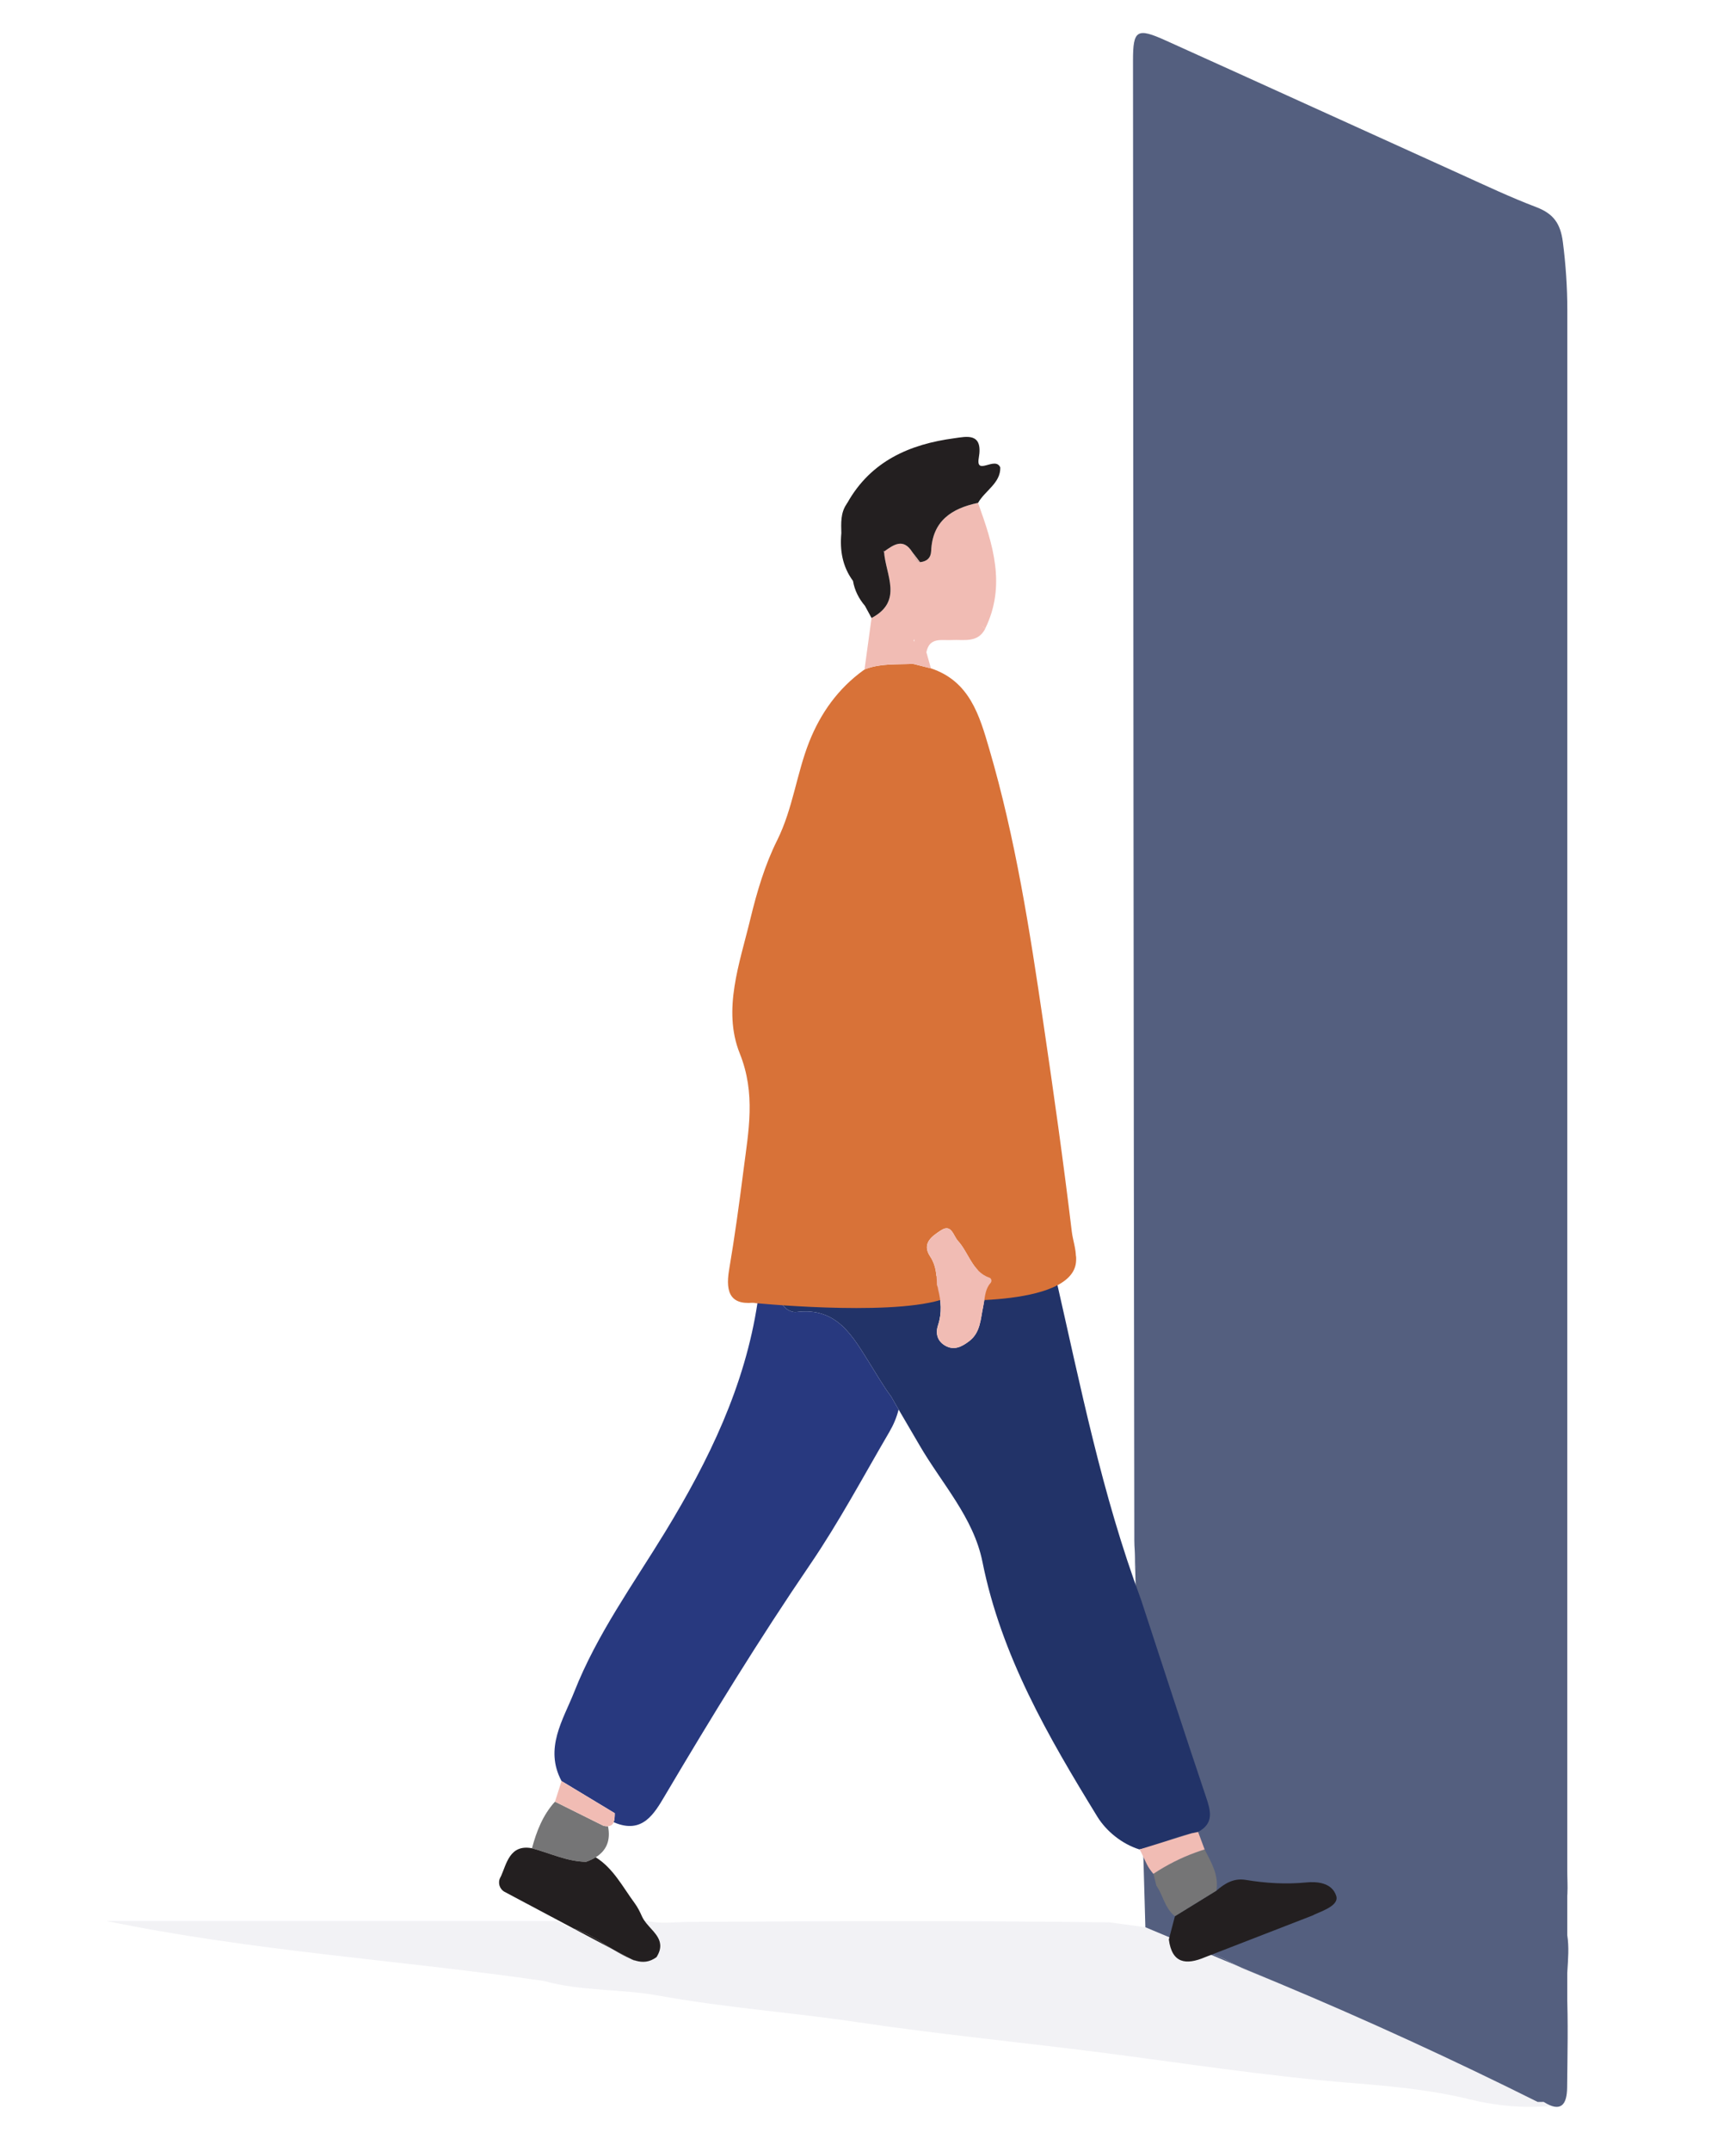 <?xml version="1.0" encoding="UTF-8"?>
<svg id="Layer_1" data-name="Layer 1" xmlns="http://www.w3.org/2000/svg" viewBox="0 0 290.63 360">
  <defs>
    <style>
      .cls-1 {
        opacity: .06;
      }

      .cls-1, .cls-2 {
        fill: #222d5b;
      }

      .cls-3 {
        fill: #f9a46c;
      }

      .cls-4 {
        fill: #f1bcb5;
      }

      .cls-5 {
        fill: #f1bcb4;
      }

      .cls-6 {
        fill: #f2bcb2;
      }

      .cls-7 {
        fill: #e5b7ac;
      }

      .cls-8 {
        fill: #9196c6;
      }

      .cls-9 {
        fill: #d87238;
      }

      .cls-10 {
        fill: #231f20;
      }

      .cls-11 {
        fill: #223368;
      }

      .cls-12 {
        fill: #28397f;
      }

      .cls-13 {
        fill: #545f7f;
      }

      .cls-14 {
        fill: #757994;
      }

      .cls-15 {
        fill: #777a92;
      }

      .cls-16 {
        fill: #757576;
      }
    </style>
  </defs>
  <path class="cls-1" d="M193.86,323.28c.27,.44,.57,.88,.89,1.31l.93,.03c.52,4.05,2.9,4.31,6.05,2.98,2.11-.43,3.87,.25,5.58,1.11,1.07,.54,2.12,1.15,3.22,1.6,.8,.32,1.59,.65,2.39,.98,15.8,6.51,31.34,13.61,46.63,21.23-4.57,.36-8.97-.02-13.54-1.14-6.53-1.61-13.35-2.22-20.09-2.76-14.2-1.15-28.25-3.37-42.36-5.17-13.29-1.68-26.63-2.99-39.88-4.96-11.13-1.66-22.36-2.45-33.45-4.47-6.31-1.15-12.9-.7-19.18-2.45-24.36-3.53-48.99-5.01-73.22-10.04H93.25c.31,.17,.63,.34,.94,.51,.32,.18,.63,.35,.95,.52,3.49,.78,6.17,3.15,9.25,4.74,1.87,.97,3.62,1.69,5.54,.27,.54-.86,.69-1.59,.59-2.23-.21-1.53-1.78-2.6-2.66-3.91,2.48,.65,5.06,.27,7.67,.25,23.41-.13,46.84-.22,70.25,.08l5.96,.82,48.26,17.37-2.45,6.97-49.08-16.92,5.39-6.73Z"/>
  <g>
    <g>
      <path class="cls-13" d="M214.2,332c-1.93-.8-3.86-1.6-5.79-2.39-.37-.15-.74-.32-1.1-.5l6.89,2.89Z"/>
      <path class="cls-13" d="M262.32,333.07c.23,5.44,.09,10.9,.04,16.35-.03,2.78-.99,4.26-3.93,2.4h-1c-14.19-7.08-28.6-13.7-43.23-19.82l-6.89-2.89c-1.76-.87-3.45-1.96-5.38-2.26h0l-1.05-.44-9.13-3.83-1.46-51.31-.23-8.13c.08-1.19-.02-2.39-.09-3.6-.04-.56-.07-1.13-.07-1.69-.12-82.57-.18-165.13-.22-247.69-.01-5.15,.65-5.56,5.46-3.39,16.47,7.43,32.9,14.93,49.36,22.38,4.21,1.91,8.4,3.89,12.72,5.53,2.84,1.09,4.02,2.72,4.42,5.81,.49,3.81,.75,7.58,.75,11.4-.01,87.05,0,174.11-.01,261.17,0,2.64,.37,5.34-.94,7.83,1.95,3.93,.72,8.12,.89,12.18Z"/>
      <path class="cls-13" d="M189.96,259.54c.07,1.21,.17,2.41,.09,3.6l-.1-3.62v.02Z"/>
      <path class="cls-13" d="M207.31,329.11l-5.38-2.26c1.93,.3,3.62,1.39,5.38,2.26Z"/>
    </g>
    <polygon class="cls-13" points="262.38 266.05 262.38 338.24 248.91 335.25 262.38 266.05"/>
  </g>
  <path class="cls-8" d="M133.43,217.47c-.92,.09-1.83,.19-2.75,.28,.95-.16,1.87-.26,2.75-.28Z"/>
  <path class="cls-8" d="M157.43,215.3c-.12,.16-.25,.31-.4,.45-.06-.23-.12-.47-.19-.7,.22,.08,.41,.16,.59,.25Z"/>
  <path class="cls-11" d="M200.58,306.63c-.38,.08-.75,.16-1.13,.24-3.15,.67-5.53,2.02-8.69,2.69,0,0,.01-.33,0,0-2.94-.92-5.55-3.06-7.04-5.47-8.23-13.41-16.09-26.92-19.25-42.69-1.49-7.42-6.84-13.12-10.55-19.53-1.15-1.99-2.33-3.96-3.48-5.95-.43-.72-.84-1.44-1.25-2.17-1.29-1.71-2.35-3.58-3.49-5.39-2.91-4.61-5.48-9.59-12.32-8.76-.39,.05-.78-.02-1.14-.19-.66-.28-1.25-.88-1.56-1.66,.92-.09,1.83-.19,2.75-.28,.02-.01,.03-.01,.05-.01,2.3-.07,4.36,.28,6.19,1.07,1.87-.14,3.75-.24,5.63-.34,3.7-.21,7.74,.77,11.06-1.93,.26-.16,.48-.33,.67-.51,.51,2,.69,3.98,.01,6.04-.45,1.35-.16,2.64,1.16,3.42,1.53,.9,2.84,.19,4.06-.74,1.91-1.45,1.89-3.75,2.33-5.76,.24-1.13,.26-2.3,.75-3.26,.85,.33,1.78,.53,2.82,.55,2.99-.18,6.27,.73,8.58-2.2,4.14,18.14,7.75,36.41,14.27,53.91,3.61,11,7.17,22.01,10.86,32.97,.8,2.37,1.45,4.46-1.29,5.95Z"/>
  <path class="cls-9" d="M177.19,213.7c-.28,.07-.54,.23-.74,.45-2.29,2.51-5.42,1.68-8.29,1.85-1.04-.02-1.97-.22-2.82-.55,0-.02,.02-.04,.03-.06,.36-.71,.11-1.53-.58-1.93-2.15-1.25-2.8-3.99-4.42-5.77-.79-.86-1.07-2.93-2.85-1.75-1.44,.94-3.28,2.15-1.8,4.37,.99,1.48,1.09,3.08,1.12,4.74,.07,.23,.13,.47,.19,.7-.19,.18-.41,.35-.67,.51-3.32,2.7-7.36,1.72-11.06,1.93-1.78,.09-3.55,.19-5.32,.32-.2,.01-.41-.02-.6-.1-1.76-.71-3.72-1.02-5.9-.95-.02,0-.03,0-.05,.01-.86,.02-1.76,.12-2.68,.27-.04,0-.09,.01-.13,.01-1.26,.07-2.53,.13-3.78,.2h-.01c-4.44,.72-5.44-1.42-4.77-5.4,.94-5.56,1.71-11.15,2.42-16.75,.83-6.5,2.08-12.72-.64-19.49-2.92-7.31,0-15.1,1.78-22.5,1.09-4.5,2.43-9.05,4.49-13.17,2.63-5.29,3.24-11.11,5.37-16.49,1.92-4.82,4.85-8.91,9.08-11.97,.12-.08,.25-.16,.38-.21,2.51-.93,5.14-.74,7.74-.84,.13,0,.27,0,.39,.04,.92,.23,1.84,.47,2.78,.7h.01c6.47,2.16,8.11,7.86,9.75,13.47,4.4,15.01,6.79,30.42,9.06,45.86,1.72,11.65,3.37,23.31,4.77,35,.31,2.6,2.25,6.34-2.24,7.5Z"/>
  <path class="cls-3" d="M157.43,215.3c-.12,.16-.25,.31-.4,.45-.06-.23-.12-.47-.19-.7,.22,.08,.41,.16,.59,.25Z"/>
  <path class="cls-12" d="M150.44,235.92c-.32,1.31-.85,2.56-1.57,3.79-4.34,7.42-8.39,15.02-13.23,22.13-8.58,12.58-16.53,25.54-24.28,38.64-1.86,3.15-3.81,6.55-8.53,4.56-.03-.02-.06-.04-.09-.05,.16-.41,.17-.96,.18-1.5-2.97-1.79-5.94-3.58-8.91-5.38-2.94-5.5,.29-10.27,2.14-14.96,3.78-9.6,9.86-17.98,15.21-26.74,7.3-11.97,13.36-24.4,15.47-38.45h0c1.28-.08,2.57-.14,3.85-.21,.31,.78,.9,1.38,1.56,1.66,.36,.17,.75,.24,1.14,.19,6.84-.83,9.41,4.15,12.32,8.76,1.14,1.81,2.2,3.68,3.49,5.39,.41,.73,.82,1.45,1.25,2.17Z"/>
  <path class="cls-2" d="M133.43,217.47c-.92,.09-1.83,.19-2.75,.28,.95-.16,1.87-.26,2.75-.28Z"/>
  <path class="cls-5" d="M164.87,105.23c-.15-.18-.31-.34-.49-.49,.18,.12,.34,.27,.5,.44,.02,.02,.03,.03,.05,.05,3.55-7.24,1.29-14.15-1.19-21.06-4.42,.92-7.64,3.02-7.85,8.05-.05,1.17-.73,1.77-1.87,1.87h-.01c-.8-.16-.8-.93-1.11-1.46-.05-.07-.11-.14-.16-.21-1.53-2.43-3.13-1.24-4.74-.1,.24,3.87,3.29,8.28-2.09,11.12-.39,2.87-.79,5.74-1.18,8.61,2.63-1.05,5.41-.8,8.14-.93,.99,.25,1.97,.5,2.97,.75h.01c-.25-.9-.51-1.79-.76-2.7h0c.52-2.59,2.56-1.94,4.26-2.04,2.03-.11,4.33,.54,5.59-1.89l-.03,.03s-.02-.03-.04-.04Zm-11.9,2.08c0-.13,.02-.24,.05-.36,.03,.13,.05,.27,.06,.41-.04-.02-.07-.04-.11-.05Z"/>
  <path class="cls-4" d="M148,92.31h0s-.03,.02-.05,.03c-.03,0-.06,.01-.08,.02,.03-.04,.06-.09,.1-.13,0-.01,0-.01,.02-.02,0,.03,0,.07,.01,.1Z"/>
  <path class="cls-4" d="M154.01,94.09c-.8-.16-.8-.93-1.11-1.46,.36,.49,.74,.97,1.11,1.46Z"/>
  <path class="cls-4" d="M164.94,105.24l-.03,.03s-.02-.03-.04-.04c-.15-.18-.31-.34-.49-.49,.18,.12,.34,.27,.5,.44,.02,.02,.03,.03,.05,.05h.01Z"/>
  <path class="cls-15" d="M147.99,92.21s-.02,.01-.02,.02c-.04,.04-.07,.09-.1,.13,.02-.01,.05-.02,.08-.02,.02-.01,.03-.02,.05-.02h0s-.01-.08-.01-.11Zm4.91,.42c.31,.53,.31,1.3,1.11,1.46-.37-.49-.75-.97-1.11-1.46Z"/>
  <path class="cls-16" d="M99.73,310.87c-.46,.29-1,.54-1.61,.76-3.19-.05-6.05-1.46-9.06-2.27,.76-2.85,1.82-5.56,3.85-7.8,2.71,1.35,5.42,2.7,8.14,4.05,.29,.06,.54,.08,.74,.06,.48,2.4-.28,4.09-2.06,5.2Z"/>
  <path class="cls-14" d="M147.98,92.26h0s0-.03,0-.03c0-.01,0-.01,.02-.02,0,.03,0,.07,.01,.1-.01-.02-.01-.04-.02-.05Z"/>
  <path class="cls-5" d="M102.92,303.49c0,.54-.02,1.09-.18,1.5-.15,.38-.42,.64-.95,.68-.2,.02-.45,0-.74-.06-2.72-1.35-5.43-2.7-8.14-4.05,.36-1.15,.73-2.29,1.1-3.44h0c2.97,1.79,5.94,3.58,8.91,5.37Z"/>
  <path class="cls-10" d="M167.46,78.25c.06,2.61-2.54,3.85-3.72,5.92-4.42,.92-7.64,3.02-7.85,8.05-.05,1.17-.73,1.77-1.87,1.87h-.01c-.37-.49-.75-.97-1.11-1.46-.05-.07-.11-.14-.16-.21-1.53-2.43-3.13-1.24-4.74-.1h0s-.01-.08-.01-.11c-.01,.01-.02,.01-.02,.02-.04,.04-.07,.09-.1,.13,.02-.01,.05-.02,.08-.02,.02-.01,.03-.02,.05-.02,.24,3.87,3.29,8.28-2.09,11.12-.37-.68-.74-1.36-1.11-2.04-1.03-1.21-1.73-2.59-2-4.17-1.76-2.39-2.22-5.1-1.95-7.98-.04-1.69-.14-3.38,.86-4.85-.01-.02,.01-.04,.03-.05,.03-.07,.08-.13,.13-.2,3.93-6.98,10.44-9.81,17.92-10.8,2-.27,4.83-1.01,4.07,3.3-.54,3.09,2.78-.38,3.6,1.6Z"/>
  <path class="cls-15" d="M148,92.31h0s-.03,.02-.05,.03c.01-.03,.02-.05,.03-.08h0s.01-.04,.01-.05c0,.03,0,.07,.01,.1Z"/>
  <path class="cls-10" d="M219.68,320.64c-.12,.05-.25,.1-.37,.14-4.77,1.85-9.52,3.69-14.28,5.54-1.1,.43-2.2,.85-3.3,1.28-3.15,1.33-5.53,1.07-6.05-2.98,.07-.25,.13-.5,.2-.75,.27-1.04,.55-2.09,.82-3.14,2.17-1.33,4.33-2.67,6.51-4.01,.14-.08,.29-.17,.43-.26,1.4-1.21,2.91-2.13,4.87-1.81,3.39,.56,6.74,.77,10.21,.43,1.67-.16,4.24-.02,4.98,2.24,.59,1.78-3.03,2.74-4.02,3.32Z"/>
  <path class="cls-16" d="M203.64,316.46c-.14,.09-.29,.18-.43,.26-2.18,1.34-4.34,2.68-6.51,4.01-.34-.26-.62-.55-.86-.87-.97-1.27-1.33-2.92-2.24-4.23-.17-.66-.33-1.32-.5-1.98h0c2.24-1.49,4.61-2.7,7.12-3.6,.48-.18,.96-.34,1.45-.49,1.11,2.17,2.41,4.29,1.97,6.9Z"/>
  <path class="cls-5" d="M199.45,306.87c.38-.08,.75-.16,1.13-.24,.36,.98,.73,1.95,1.09,2.93-.49,.15-.97,.31-1.45,.49-2.51,.9-4.88,2.11-7.12,3.59h-.01c-.36-.42-.1-.11-.62-.8-.64-.89-1.42-3.01-1.71-3.28"/>
  <path class="cls-5" d="M157.43,215.3c-.12,.16-.25,.31-.4,.45-.06-.23-.12-.47-.19-.7,.22,.08,.41,.16,.59,.25Z"/>
  <path class="cls-10" d="M105.55,327.85c-.38-.16-.77-.35-1.16-.55-.58-.3-1.15-.63-1.71-.97l2.87,1.52Z"/>
  <path class="cls-6" d="M161.81,104.1c.43,.05,.87,.06,1.3,.12-.1-.02-.21-.03-.32-.03-.33-.01-.65-.04-.98-.09Z"/>
  <path class="cls-6" d="M163.42,104.27c.31,.07,.58,.2,.82,.37-.25-.17-.52-.29-.82-.37Z"/>
  <path class="cls-6" d="M164.88,105.18s.01,.03,.02,.05h-.03c-.15-.18-.31-.34-.49-.49,.18,.12,.34,.27,.5,.44Z"/>
  <path class="cls-6" d="M164.94,105.24l-.03,.03s-.01-.03-.01-.04c.01,0,.01,.01,.02,.01h.02Z"/>
  <path class="cls-7" d="M154.01,94.09c-.8-.16-.8-.93-1.11-1.46,.36,.49,.74,.97,1.11,1.46Z"/>
  <path class="cls-9" d="M125.89,218.06s22.32,2.25,31.5-.45c0,0,23.99,1.43,22.72-7.41"/>
  <path class="cls-5" d="M165.62,213.84c.38,.13,.47,.62,.2,.92-.2,.22-.35,.45-.47,.7-.49,.96-.51,2.13-.75,3.26-.44,2.01-.42,4.31-2.33,5.76-1.22,.93-2.53,1.64-4.06,.74-1.32-.78-1.61-2.07-1.16-3.42,.68-2.06,.5-4.04-.01-6.04l-.03-.23s-.16-.47-.16-.47c-.03-1.66-.13-3.26-1.12-4.74-1.48-2.22,.36-3.43,1.8-4.37,1.78-1.18,2.06,.89,2.85,1.75,1.82,1.99,2.42,5.18,5.25,6.15Z"/>
  <path class="cls-10" d="M109.93,327.57c-1.2,.89-2.33,.94-3.47,.62-.02,0-.03-.01-.05-.02-.28-.08-.57-.19-.86-.32l-2.87-1.52c-2.15-1.3-4.21-2.77-6.63-3.52l-3.08-1.64-8.47-4.5c-.87-.46-1.21-1.54-.74-2.42l.1-.2h.01c.93-2.07,1.47-5.4,5.19-4.69,3.01,.81,5.87,2.22,9.06,2.27,.61-.22,1.15-.47,1.61-.76,2.95,1.84,4.52,4.97,6.53,7.69,.51,.69,.89,1.47,1.24,2.26,.1,.21,.22,.41,.35,.61h0c.88,1.31,2.45,2.38,2.66,3.91,.1,.64-.05,1.37-.59,2.23Z"/>
  <path class="cls-10" d="M102.68,326.33l-6.63-3.52c2.42,.75,4.48,2.22,6.63,3.52Z"/>
  <path class="cls-10" d="M106.41,328.17c-.18-.01-.38-.07-.56-.16l-.3-.16c.29,.13,.58,.24,.86,.32Z"/>
</svg>